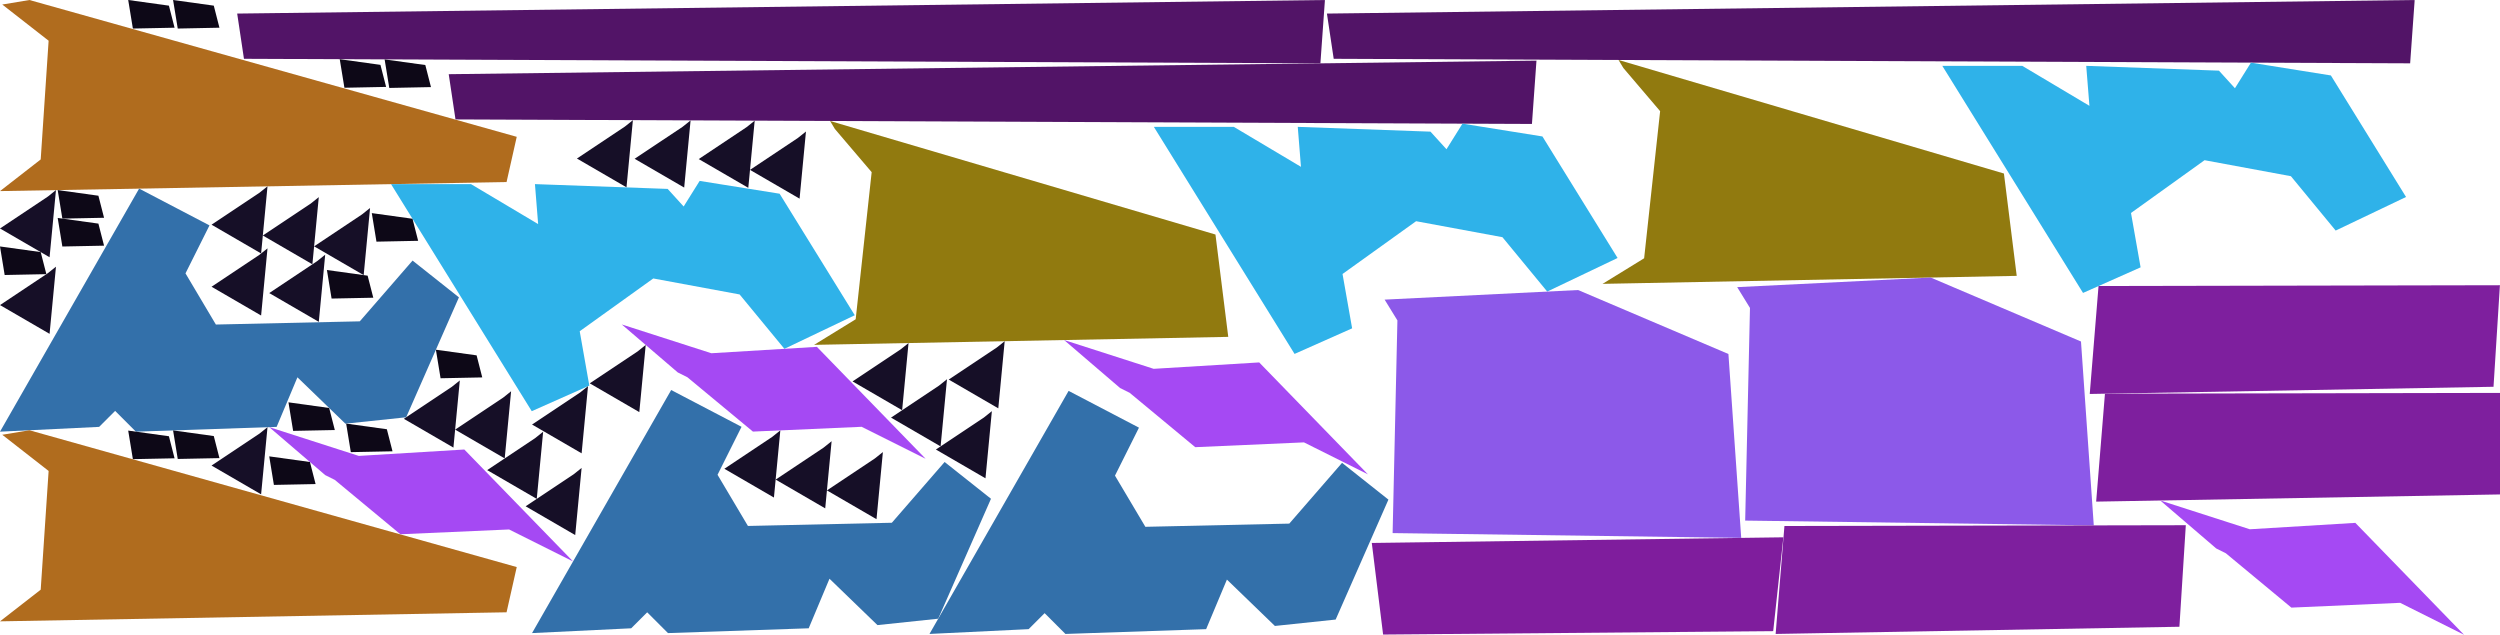 <?xml version="1.0" encoding="UTF-8" standalone="no"?>
<svg    xmlns:dc="http://purl.org/dc/elements/1.1/"   xmlns:cc="http://creativecommons.org/ns#"   xmlns:rdf="http://www.w3.org/1999/02/22-rdf-syntax-ns#"   xmlns:svg="http://www.w3.org/2000/svg"   xmlns="http://www.w3.org/2000/svg"    xmlns:sodipodi="http://sodipodi.sourceforge.net/DTD/sodipodi-0.dtd"   xmlns:inkscape="http://www.inkscape.org/namespaces/inkscape" width="390" height="99">
<g>
<path id="path1" style="fill:#B06C1E;fill-rule:evenodd;stroke:#000000;stroke-width:0;stroke-linecap:butt;stroke-linejoin:miter;stroke-miterlimit:4;stroke-dasharray:none;stroke-opacity:1" d="m 0.353,0.706 7.232,5.645 -1.235,18.521 -6.35,4.939 79.024,-1.411 1.588,-7.056 -76.025,-21.344 z"/>
<path id="path31" style="fill:#160F27;fill-rule:evenodd;stroke:#000000;stroke-width:0;stroke-linecap:butt;stroke-linejoin:miter;stroke-miterlimit:4;stroke-dasharray:none;stroke-opacity:1" d="m 8.731,29.654 -1.247,0.998 -7.484,4.989 7.733,4.49 z"/>
<path id="path10" style="fill:#0D0817;fill-rule:evenodd;stroke:#000000;stroke-width:0;stroke-linecap:butt;stroke-linejoin:miter;stroke-miterlimit:4;stroke-dasharray:none;stroke-opacity:1" d="m 0,38.446 0.728,4.454 6.504,-0.132 -0.882,-3.44 z"/>
<path id="path53" style="fill:#3370AA;fill-rule:evenodd;stroke:#000000;stroke-width:0;stroke-linecap:butt;stroke-linejoin:miter;stroke-miterlimit:4;stroke-dasharray:none;stroke-opacity:1" d="m 21.703,29.423 -21.703,37.917 15.466,-0.748 2.495,-2.495 3.243,3.243 21.952,-0.748 3.243,-7.733 7.484,7.234 9.479,-0.998 8.232,-18.709 -7.234,-5.737 -8.232,9.479 -22.451,0.499 -4.74,-7.983 3.742,-7.484 z"/>
<path id="path58" style="fill:#B06C1E;fill-rule:evenodd;stroke:#000000;stroke-width:0;stroke-linecap:butt;stroke-linejoin:miter;stroke-miterlimit:4;stroke-dasharray:none;stroke-opacity:1" d="m 0.353,67.824 7.232,5.645 -1.235,18.521 -6.35,4.939 79.024,-1.411 1.588,-7.056 -76.025,-21.344 z"/>
<path id="path24" style="fill:#160F27;fill-rule:evenodd;stroke:#000000;stroke-width:0;stroke-linecap:butt;stroke-linejoin:miter;stroke-miterlimit:4;stroke-dasharray:none;stroke-opacity:1" d="m 8.731,41.603 -1.247,0.998 -7.484,4.989 7.733,4.49 z"/>
<path id="path36" style="fill:#160F27;fill-rule:evenodd;stroke:#000000;stroke-width:0;stroke-linecap:butt;stroke-linejoin:miter;stroke-miterlimit:4;stroke-dasharray:none;stroke-opacity:1" d="m 41.731,29.065 -1.247,0.998 -7.484,4.989 7.733,4.49 z"/>
<path id="path6" style="fill:#0D0817;fill-rule:evenodd;stroke:#000000;stroke-width:0;stroke-linecap:butt;stroke-linejoin:miter;stroke-miterlimit:4;stroke-dasharray:none;stroke-opacity:1" d="m 9,29.65 0.728,4.454 6.504,-0.132 -0.882,-3.44 z"/>
<path id="path51" style="fill:#A549F3;fill-rule:evenodd;stroke:#000000;stroke-width:0;stroke-linecap:butt;stroke-linejoin:miter;stroke-miterlimit:4;stroke-dasharray:none;stroke-opacity:1" d="m 50.731,74.115 1.497,0.748 10.228,8.481 16.963,-0.748 9.978,4.989 -16.963,-17.462 -16.464,0.998 -13.97,-4.49 z"/>
<path id="path55" style="fill:#2FB2E9;fill-rule:evenodd;stroke:#000000;stroke-width:0;stroke-linecap:butt;stroke-linejoin:miter;stroke-miterlimit:4;stroke-dasharray:none;stroke-opacity:1" d="m 61,28.721 21.952,35.423 8.98,-3.991 -1.497,-8.481 11.475,-8.232 13.471,2.495 6.985,8.481 10.976,-5.239 -11.724,-18.959 -12.473,-1.996 -2.495,3.991 -2.495,-2.744 -20.705,-0.748 0.499,6.236 -10.477,-6.236 z"/>
<path id="path0" style="fill:#521467;fill-rule:evenodd;stroke:#000000;stroke-width:0;stroke-linecap:butt;stroke-linejoin:miter;stroke-miterlimit:4;stroke-dasharray:none;stroke-opacity:1" d="m 37,2.117 1.058,7.056 167.925,0.706 0.706,-9.878 z"/>
<path id="path21" style="fill:#3370AA;fill-rule:evenodd;stroke:#000000;stroke-width:0;stroke-linecap:butt;stroke-linejoin:miter;stroke-miterlimit:4;stroke-dasharray:none;stroke-opacity:1" d="m 104.703,60.844 -21.703,37.917 15.466,-0.748 2.495,-2.495 3.243,3.243 21.952,-0.748 3.243,-7.733 7.484,7.234 9.479,-0.998 8.232,-18.709 -7.234,-5.737 -8.232,9.479 -22.451,0.499 -4.74,-7.983 3.742,-7.484 z"/>
<path id="path13" style="fill:#0D0817;fill-rule:evenodd;stroke:#000000;stroke-width:0;stroke-linecap:butt;stroke-linejoin:miter;stroke-miterlimit:4;stroke-dasharray:none;stroke-opacity:1" d="m 9,34.002 0.728,4.454 6.504,-0.132 -0.882,-3.44 z"/>
<path id="path12" style="fill:#0D0817;fill-rule:evenodd;stroke:#000000;stroke-width:0;stroke-linecap:butt;stroke-linejoin:miter;stroke-miterlimit:4;stroke-dasharray:none;stroke-opacity:1" d="m 20,0 0.728,4.454 6.504,-0.132 -0.882,-3.44 z"/>
<path id="path60" style="fill:#521467;fill-rule:evenodd;stroke:#000000;stroke-width:0;stroke-linecap:butt;stroke-linejoin:miter;stroke-miterlimit:4;stroke-dasharray:none;stroke-opacity:1" d="m 70,11.574 1.058,7.056 167.925,0.706 0.706,-9.878 z"/>
<path id="path44" style="fill:#160F27;fill-rule:evenodd;stroke:#000000;stroke-width:0;stroke-linecap:butt;stroke-linejoin:miter;stroke-miterlimit:4;stroke-dasharray:none;stroke-opacity:1" d="m 41.731,38.744 -1.247,0.998 -7.484,4.989 7.733,4.49 z"/>
<path id="path20" style="fill:#917A0F;fill-rule:evenodd;stroke:#000000;stroke-width:0;stroke-linecap:butt;stroke-linejoin:miter;stroke-miterlimit:4;stroke-dasharray:none;stroke-opacity:1" d="m 129.495,18.875 0.748,1.247 5.737,6.735 -2.495,22.95 -6.486,3.991 64.609,-1.247 -1.996,-15.965 z"/>
<path id="path47" style="fill:#160F27;fill-rule:evenodd;stroke:#000000;stroke-width:0;stroke-linecap:butt;stroke-linejoin:miter;stroke-miterlimit:4;stroke-dasharray:none;stroke-opacity:1" d="m 41.731,66.64 -1.247,0.998 -7.484,4.989 7.733,4.49 z"/>
<path id="path52" style="fill:#3370AA;fill-rule:evenodd;stroke:#000000;stroke-width:0;stroke-linecap:butt;stroke-linejoin:miter;stroke-miterlimit:4;stroke-dasharray:none;stroke-opacity:1" d="m 166.703,60.978 -21.703,37.917 15.466,-0.748 2.495,-2.495 3.243,3.243 21.952,-0.748 3.243,-7.733 7.484,7.234 9.479,-0.998 8.232,-18.709 -7.234,-5.737 -8.232,9.479 -22.451,0.499 -4.74,-7.983 3.742,-7.484 z"/>
<path id="path34" style="fill:#160F27;fill-rule:evenodd;stroke:#000000;stroke-width:0;stroke-linecap:butt;stroke-linejoin:miter;stroke-miterlimit:4;stroke-dasharray:none;stroke-opacity:1" d="m 49.731,30.753 -1.247,0.998 -7.484,4.989 7.733,4.49 z"/>
<path id="path7" style="fill:#0D0817;fill-rule:evenodd;stroke:#000000;stroke-width:0;stroke-linecap:butt;stroke-linejoin:miter;stroke-miterlimit:4;stroke-dasharray:none;stroke-opacity:1" d="m 20,67.173 0.728,4.454 6.504,-0.132 -0.882,-3.44 z"/>
<path id="path14" style="fill:#0D0817;fill-rule:evenodd;stroke:#000000;stroke-width:0;stroke-linecap:butt;stroke-linejoin:miter;stroke-miterlimit:4;stroke-dasharray:none;stroke-opacity:1" d="m 27,0 0.728,4.454 6.504,-0.132 -0.882,-3.44 z"/>
<path id="path46" style="fill:#160F27;fill-rule:evenodd;stroke:#000000;stroke-width:0;stroke-linecap:butt;stroke-linejoin:miter;stroke-miterlimit:4;stroke-dasharray:none;stroke-opacity:1" d="m 50.731,39.732 -1.247,0.998 -7.484,4.989 7.733,4.49 z"/>
<path id="path22" style="fill:#2FB2E9;fill-rule:evenodd;stroke:#000000;stroke-width:0;stroke-linecap:butt;stroke-linejoin:miter;stroke-miterlimit:4;stroke-dasharray:none;stroke-opacity:1" d="m 180,19.789 21.952,35.423 8.98,-3.991 -1.497,-8.481 11.475,-8.232 13.471,2.495 6.985,8.481 10.976,-5.239 -11.724,-18.959 -12.473,-1.996 -2.495,3.991 -2.495,-2.744 -20.705,-0.748 0.499,6.236 -10.477,-6.236 z"/>
<path id="path57" style="fill:#8C59E9;fill-rule:evenodd;stroke:#000000;stroke-width:0;stroke-linecap:butt;stroke-linejoin:miter;stroke-miterlimit:4;stroke-dasharray:none;stroke-opacity:1" d="m 216,46.741 1.996,3.243 -0.748,33.178 54.381,0.748 -1.996,-28.687 -23.449,-9.978 z"/>
<path id="path2" style="fill:#7F1D9D;fill-rule:evenodd;stroke:#000000;stroke-width:0;stroke-linecap:butt;stroke-linejoin:miter;stroke-miterlimit:4;stroke-dasharray:none;stroke-opacity:1" d="m 214,84.701 1.764,14.288 60.855,-0.529 1.588,-14.641 z"/>
<path id="path59" style="fill:#521467;fill-rule:evenodd;stroke:#000000;stroke-width:0;stroke-linecap:butt;stroke-linejoin:miter;stroke-miterlimit:4;stroke-dasharray:none;stroke-opacity:1" d="m 207,2.117 1.058,7.056 167.925,0.706 0.706,-9.878 z"/>
<path id="path26" style="fill:#160F27;fill-rule:evenodd;stroke:#000000;stroke-width:0;stroke-linecap:butt;stroke-linejoin:miter;stroke-miterlimit:4;stroke-dasharray:none;stroke-opacity:1" d="m 57.731,32.442 -1.247,0.998 -7.484,4.989 7.733,4.49 z"/>
<path id="path9" style="fill:#0D0817;fill-rule:evenodd;stroke:#000000;stroke-width:0;stroke-linecap:butt;stroke-linejoin:miter;stroke-miterlimit:4;stroke-dasharray:none;stroke-opacity:1" d="m 27,67.143 0.728,4.454 6.504,-0.132 -0.882,-3.44 z"/>
<path id="path4" style="fill:#0D0817;fill-rule:evenodd;stroke:#000000;stroke-width:0;stroke-linecap:butt;stroke-linejoin:miter;stroke-miterlimit:4;stroke-dasharray:none;stroke-opacity:1" d="m 42,71.192 0.728,4.454 6.504,-0.132 -0.882,-3.44 z"/>
<path id="path56" style="fill:#917A0F;fill-rule:evenodd;stroke:#000000;stroke-width:0;stroke-linecap:butt;stroke-linejoin:miter;stroke-miterlimit:4;stroke-dasharray:none;stroke-opacity:1" d="m 252.495,9.359 0.748,1.247 5.737,6.735 -2.495,22.95 -6.486,3.991 64.609,-1.247 -1.996,-15.965 z"/>
<path id="path19" style="fill:#8C59E9;fill-rule:evenodd;stroke:#000000;stroke-width:0;stroke-linecap:butt;stroke-linejoin:miter;stroke-miterlimit:4;stroke-dasharray:none;stroke-opacity:1" d="m 271,44.792 1.996,3.243 -0.748,33.178 54.381,0.748 -1.996,-28.687 -23.449,-9.978 z"/>
<path id="path41" style="fill:#160F27;fill-rule:evenodd;stroke:#000000;stroke-width:0;stroke-linecap:butt;stroke-linejoin:miter;stroke-miterlimit:4;stroke-dasharray:none;stroke-opacity:1" d="m 71.731,59.349 -1.247,0.998 -7.484,4.989 7.733,4.49 z"/>
<path id="path45" style="fill:#160F27;fill-rule:evenodd;stroke:#000000;stroke-width:0;stroke-linecap:butt;stroke-linejoin:miter;stroke-miterlimit:4;stroke-dasharray:none;stroke-opacity:1" d="m 79.731,61.037 -1.247,0.998 -7.484,4.989 7.733,4.49 z"/>
<path id="path39" style="fill:#160F27;fill-rule:evenodd;stroke:#000000;stroke-width:0;stroke-linecap:butt;stroke-linejoin:miter;stroke-miterlimit:4;stroke-dasharray:none;stroke-opacity:1" d="m 84.731,67.35 -1.247,0.998 -7.484,4.989 7.733,4.49 z"/>
<path id="path35" style="fill:#160F27;fill-rule:evenodd;stroke:#000000;stroke-width:0;stroke-linecap:butt;stroke-linejoin:miter;stroke-miterlimit:4;stroke-dasharray:none;stroke-opacity:1" d="m 90.731,72.995 -1.247,0.998 -7.484,4.989 7.733,4.49 z"/>
<path id="path49" style="fill:#A549F3;fill-rule:evenodd;stroke:#000000;stroke-width:0;stroke-linecap:butt;stroke-linejoin:miter;stroke-miterlimit:4;stroke-dasharray:none;stroke-opacity:1" d="m 105.731,58.099 1.497,0.748 10.228,8.481 16.963,-0.748 9.978,4.989 -16.963,-17.462 -16.464,0.998 -13.97,-4.49 z"/>
<path id="path5" style="fill:#0D0817;fill-rule:evenodd;stroke:#000000;stroke-width:0;stroke-linecap:butt;stroke-linejoin:miter;stroke-miterlimit:4;stroke-dasharray:none;stroke-opacity:1" d="m 45,62.763 0.728,4.454 6.504,-0.132 -0.882,-3.44 z"/>
<path id="path42" style="fill:#160F27;fill-rule:evenodd;stroke:#000000;stroke-width:0;stroke-linecap:butt;stroke-linejoin:miter;stroke-miterlimit:4;stroke-dasharray:none;stroke-opacity:1" d="m 91.731,60.242 -1.247,0.998 -7.484,4.989 7.733,4.49 z"/>
<path id="path33" style="fill:#160F27;fill-rule:evenodd;stroke:#000000;stroke-width:0;stroke-linecap:butt;stroke-linejoin:miter;stroke-miterlimit:4;stroke-dasharray:none;stroke-opacity:1" d="m 98.731,18.746 -1.247,0.998 -7.484,4.989 7.733,4.49 z"/>
<path id="path28" style="fill:#160F27;fill-rule:evenodd;stroke:#000000;stroke-width:0;stroke-linecap:butt;stroke-linejoin:miter;stroke-miterlimit:4;stroke-dasharray:none;stroke-opacity:1" d="m 100.731,53.814 -1.247,0.998 -7.484,4.989 7.733,4.49 z"/>
<path id="path54" style="fill:#2FB2E9;fill-rule:evenodd;stroke:#000000;stroke-width:0;stroke-linecap:butt;stroke-linejoin:miter;stroke-miterlimit:4;stroke-dasharray:none;stroke-opacity:1" d="m 303,10.273 21.952,35.423 8.98,-3.991 -1.497,-8.481 11.475,-8.232 13.471,2.495 6.985,8.481 10.976,-5.239 -11.724,-18.959 -12.473,-1.996 -2.495,3.991 -2.495,-2.744 -20.705,-0.748 0.499,6.236 -10.477,-6.236 z"/>
<path id="path29" style="fill:#160F27;fill-rule:evenodd;stroke:#000000;stroke-width:0;stroke-linecap:butt;stroke-linejoin:miter;stroke-miterlimit:4;stroke-dasharray:none;stroke-opacity:1" d="m 107.731,18.784 -1.247,0.998 -7.484,4.989 7.733,4.49 z"/>
<path id="path40" style="fill:#160F27;fill-rule:evenodd;stroke:#000000;stroke-width:0;stroke-linecap:butt;stroke-linejoin:miter;stroke-miterlimit:4;stroke-dasharray:none;stroke-opacity:1" d="m 117.731,18.826 -1.247,0.998 -7.484,4.989 7.733,4.49 z"/>
<path id="path32" style="fill:#160F27;fill-rule:evenodd;stroke:#000000;stroke-width:0;stroke-linecap:butt;stroke-linejoin:miter;stroke-miterlimit:4;stroke-dasharray:none;stroke-opacity:1" d="m 121.731,67.141 -1.247,0.998 -7.484,4.989 7.733,4.49 z"/>
<path id="path8" style="fill:#0D0817;fill-rule:evenodd;stroke:#000000;stroke-width:0;stroke-linecap:butt;stroke-linejoin:miter;stroke-miterlimit:4;stroke-dasharray:none;stroke-opacity:1" d="m 51,42.122 0.728,4.454 6.504,-0.132 -0.882,-3.44 z"/>
<path id="path48" style="fill:#160F27;fill-rule:evenodd;stroke:#000000;stroke-width:0;stroke-linecap:butt;stroke-linejoin:miter;stroke-miterlimit:4;stroke-dasharray:none;stroke-opacity:1" d="m 125.731,20.514 -1.247,0.998 -7.484,4.989 7.733,4.49 z"/>
<path id="path50" style="fill:#A549F3;fill-rule:evenodd;stroke:#000000;stroke-width:0;stroke-linecap:butt;stroke-linejoin:miter;stroke-miterlimit:4;stroke-dasharray:none;stroke-opacity:1" d="m 174.731,60.53 1.497,0.748 10.228,8.481 16.963,-0.748 9.978,4.989 -16.963,-17.462 -16.464,0.998 -13.97,-4.49 z"/>
<path id="path37" style="fill:#160F27;fill-rule:evenodd;stroke:#000000;stroke-width:0;stroke-linecap:butt;stroke-linejoin:miter;stroke-miterlimit:4;stroke-dasharray:none;stroke-opacity:1" d="m 129.731,68.829 -1.247,0.998 -7.484,4.989 7.733,4.49 z"/>
<path id="path30" style="fill:#160F27;fill-rule:evenodd;stroke:#000000;stroke-width:0;stroke-linecap:butt;stroke-linejoin:miter;stroke-miterlimit:4;stroke-dasharray:none;stroke-opacity:1" d="m 137.731,70.517 -1.247,0.998 -7.484,4.989 7.733,4.49 z"/>
<path id="path11" style="fill:#0D0817;fill-rule:evenodd;stroke:#000000;stroke-width:0;stroke-linecap:butt;stroke-linejoin:miter;stroke-miterlimit:4;stroke-dasharray:none;stroke-opacity:1" d="m 53,9.235 0.728,4.454 6.504,-0.132 -0.882,-3.44 z"/>
<path id="path16" style="fill:#0D0817;fill-rule:evenodd;stroke:#000000;stroke-width:0;stroke-linecap:butt;stroke-linejoin:miter;stroke-miterlimit:4;stroke-dasharray:none;stroke-opacity:1" d="m 54,66.08 0.728,4.454 6.504,-0.132 -0.882,-3.44 z"/>
<path id="path25" style="fill:#160F27;fill-rule:evenodd;stroke:#000000;stroke-width:0;stroke-linecap:butt;stroke-linejoin:miter;stroke-miterlimit:4;stroke-dasharray:none;stroke-opacity:1" d="m 141.731,53.515 -1.247,0.998 -7.484,4.989 7.733,4.49 z"/>
<path id="path62" style="fill:#7E1F9E;fill-rule:evenodd;stroke:#000000;stroke-width:0;stroke-linecap:butt;stroke-linejoin:miter;stroke-miterlimit:4;stroke-dasharray:none;stroke-opacity:1" d="m 278.372,82.057 -1.372,16.838 62.988,-1.122 0.998,-15.841 z"/>
<path id="path17" style="fill:#0D0817;fill-rule:evenodd;stroke:#000000;stroke-width:0;stroke-linecap:butt;stroke-linejoin:miter;stroke-miterlimit:4;stroke-dasharray:none;stroke-opacity:1" d="m 58,33.245 0.728,4.454 6.504,-0.132 -0.882,-3.44 z"/>
<path id="path18" style="fill:#0D0817;fill-rule:evenodd;stroke:#000000;stroke-width:0;stroke-linecap:butt;stroke-linejoin:miter;stroke-miterlimit:4;stroke-dasharray:none;stroke-opacity:1" d="m 60,9.265 0.728,4.454 6.504,-0.132 -0.882,-3.44 z"/>
<path id="path43" style="fill:#160F27;fill-rule:evenodd;stroke:#000000;stroke-width:0;stroke-linecap:butt;stroke-linejoin:miter;stroke-miterlimit:4;stroke-dasharray:none;stroke-opacity:1" d="m 147.731,59.161 -1.247,0.998 -7.484,4.989 7.733,4.49 z"/>
<path id="path27" style="fill:#160F27;fill-rule:evenodd;stroke:#000000;stroke-width:0;stroke-linecap:butt;stroke-linejoin:miter;stroke-miterlimit:4;stroke-dasharray:none;stroke-opacity:1" d="m 154.731,64.14 -1.247,0.998 -7.484,4.989 7.733,4.49 z"/>
<path id="path15" style="fill:#0D0817;fill-rule:evenodd;stroke:#000000;stroke-width:0;stroke-linecap:butt;stroke-linejoin:miter;stroke-miterlimit:4;stroke-dasharray:none;stroke-opacity:1" d="m 68,54.554 0.728,4.454 6.504,-0.132 -0.882,-3.44 z"/>
<path id="path38" style="fill:#160F27;fill-rule:evenodd;stroke:#000000;stroke-width:0;stroke-linecap:butt;stroke-linejoin:miter;stroke-miterlimit:4;stroke-dasharray:none;stroke-opacity:1" d="m 156.731,53.225 -1.247,0.998 -7.484,4.989 7.733,4.49 z"/>
<path id="path61" style="fill:#7E1F9E;fill-rule:evenodd;stroke:#000000;stroke-width:0;stroke-linecap:butt;stroke-linejoin:miter;stroke-miterlimit:4;stroke-dasharray:none;stroke-opacity:1" d="m 327.372,44.62 -1.372,16.838 62.988,-1.122 0.998,-15.841 z"/>
<path id="path3" style="fill:#7E1F9E;fill-rule:evenodd;stroke:#000000;stroke-width:0;stroke-linecap:butt;stroke-linejoin:miter;stroke-miterlimit:4;stroke-dasharray:none;stroke-opacity:1" d="m 328.372,61.416 -1.372,16.838 62.988,-1.122 0.998,-15.841 z"/>
<path id="path23" style="fill:#A549F3;fill-rule:evenodd;stroke:#000000;stroke-width:0;stroke-linecap:butt;stroke-linejoin:miter;stroke-miterlimit:4;stroke-dasharray:none;stroke-opacity:1" d="m 345.731,85.559 1.497,0.748 10.228,8.481 16.963,-0.748 9.978,4.989 -16.963,-17.462 -16.464,0.998 -13.97,-4.49 z"/>
</g>
</svg>